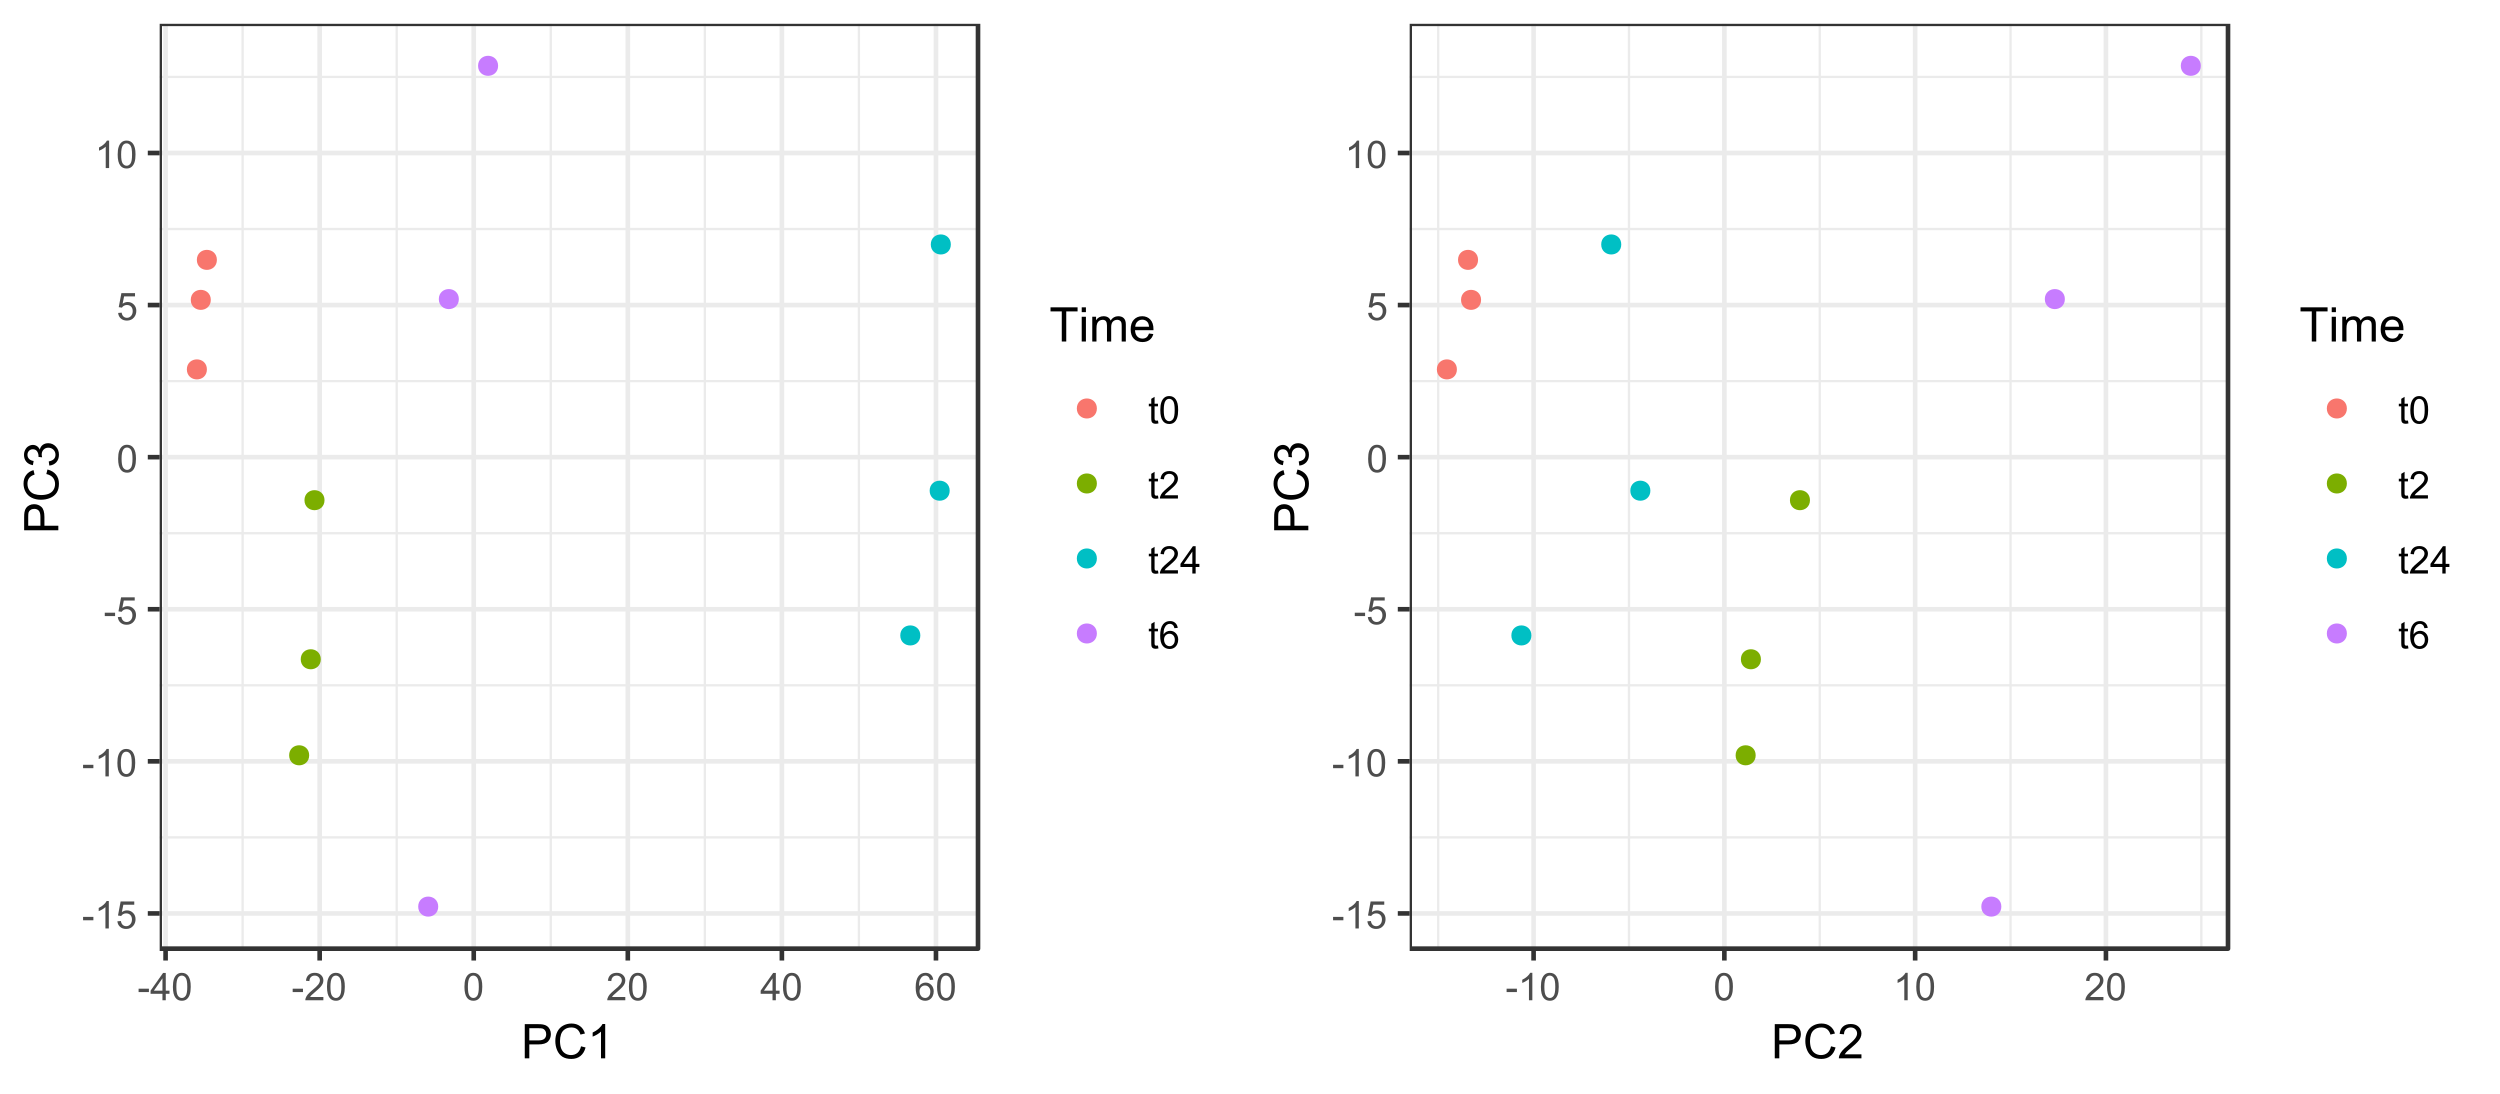 <?xml version="1.0" encoding="UTF-8"?>
<svg xmlns="http://www.w3.org/2000/svg" xmlns:xlink="http://www.w3.org/1999/xlink" width="576pt" height="252pt" viewBox="0 0 576 252" version="1.1">
<defs>
<g>
<symbol overflow="visible" id="glyph0-0">
<path style="stroke:none;" d="M 1.094 0 L 1.094 -5.5 L 5.5 -5.5 L 5.5 0 Z M 1.234 -0.141 L 5.359 -0.141 L 5.359 -5.359 L 1.234 -5.359 Z M 1.234 -0.141 "/>
</symbol>
<symbol overflow="visible" id="glyph0-1">
<path style="stroke:none;" d="M 0.281 -1.891 L 0.281 -2.672 L 2.656 -2.672 L 2.656 -1.891 Z M 0.281 -1.891 "/>
</symbol>
<symbol overflow="visible" id="glyph0-2">
<path style="stroke:none;" d="M 3.281 0 L 2.5 0 L 2.5 -4.922 C 2.312 -4.742 2.066 -4.566 1.766 -4.391 C 1.461 -4.211 1.191 -4.082 0.953 -4 L 0.953 -4.734 C 1.391 -4.941 1.77 -5.191 2.094 -5.484 C 2.414 -5.773 2.645 -6.055 2.781 -6.328 L 3.281 -6.328 Z M 3.281 0 "/>
</symbol>
<symbol overflow="visible" id="glyph0-3">
<path style="stroke:none;" d="M 0.359 -1.656 L 1.172 -1.719 C 1.234 -1.32 1.375 -1.023 1.594 -0.828 C 1.812 -0.629 2.078 -0.531 2.391 -0.531 C 2.766 -0.531 3.078 -0.672 3.328 -0.953 C 3.586 -1.234 3.719 -1.602 3.719 -2.062 C 3.719 -2.508 3.594 -2.859 3.344 -3.109 C 3.102 -3.359 2.781 -3.484 2.375 -3.484 C 2.125 -3.484 1.898 -3.426 1.703 -3.312 C 1.504 -3.207 1.348 -3.062 1.234 -2.875 L 0.5 -2.984 L 1.109 -6.219 L 4.25 -6.219 L 4.25 -5.469 L 1.734 -5.469 L 1.391 -3.781 C 1.766 -4.039 2.16 -4.172 2.578 -4.172 C 3.129 -4.172 3.594 -3.977 3.969 -3.594 C 4.352 -3.219 4.547 -2.734 4.547 -2.141 C 4.547 -1.566 4.379 -1.07 4.047 -0.656 C 3.641 -0.145 3.086 0.109 2.391 0.109 C 1.816 0.109 1.348 -0.051 0.984 -0.375 C 0.617 -0.695 0.41 -1.125 0.359 -1.656 Z M 0.359 -1.656 "/>
</symbol>
<symbol overflow="visible" id="glyph0-4">
<path style="stroke:none;" d="M 0.359 -3.109 C 0.359 -3.848 0.438 -4.441 0.594 -4.891 C 0.75 -5.348 0.977 -5.703 1.281 -5.953 C 1.582 -6.203 1.961 -6.328 2.422 -6.328 C 2.754 -6.328 3.047 -6.258 3.297 -6.125 C 3.555 -5.988 3.77 -5.789 3.938 -5.531 C 4.102 -5.27 4.234 -4.957 4.328 -4.594 C 4.422 -4.227 4.469 -3.734 4.469 -3.109 C 4.469 -2.367 4.391 -1.77 4.234 -1.312 C 4.086 -0.863 3.863 -0.516 3.562 -0.266 C 3.258 -0.016 2.879 0.109 2.422 0.109 C 1.805 0.109 1.328 -0.109 0.984 -0.547 C 0.566 -1.066 0.359 -1.922 0.359 -3.109 Z M 1.156 -3.109 C 1.156 -2.078 1.273 -1.391 1.516 -1.047 C 1.766 -0.703 2.066 -0.531 2.422 -0.531 C 2.773 -0.531 3.07 -0.703 3.312 -1.047 C 3.551 -1.391 3.672 -2.078 3.672 -3.109 C 3.672 -4.141 3.551 -4.828 3.312 -5.172 C 3.07 -5.516 2.77 -5.688 2.406 -5.688 C 2.051 -5.688 1.77 -5.535 1.562 -5.234 C 1.289 -4.848 1.156 -4.141 1.156 -3.109 Z M 1.156 -3.109 "/>
</symbol>
<symbol overflow="visible" id="glyph0-5">
<path style="stroke:none;" d="M 2.844 0 L 2.844 -1.5 L 0.109 -1.5 L 0.109 -2.219 L 2.984 -6.297 L 3.609 -6.297 L 3.609 -2.219 L 4.469 -2.219 L 4.469 -1.5 L 3.609 -1.5 L 3.609 0 Z M 2.844 -2.219 L 2.844 -5.062 L 0.875 -2.219 Z M 2.844 -2.219 "/>
</symbol>
<symbol overflow="visible" id="glyph0-6">
<path style="stroke:none;" d="M 4.422 -0.75 L 4.422 0 L 0.266 0 C 0.254 -0.188 0.285 -0.363 0.359 -0.531 C 0.461 -0.82 0.629 -1.102 0.859 -1.375 C 1.098 -1.645 1.438 -1.961 1.875 -2.328 C 2.562 -2.891 3.023 -3.332 3.266 -3.656 C 3.504 -3.988 3.625 -4.301 3.625 -4.594 C 3.625 -4.895 3.516 -5.148 3.297 -5.359 C 3.078 -5.578 2.789 -5.688 2.438 -5.688 C 2.062 -5.688 1.766 -5.57 1.547 -5.344 C 1.328 -5.125 1.211 -4.816 1.203 -4.422 L 0.406 -4.5 C 0.469 -5.094 0.676 -5.547 1.031 -5.859 C 1.383 -6.172 1.859 -6.328 2.453 -6.328 C 3.055 -6.328 3.535 -6.156 3.891 -5.812 C 4.242 -5.477 4.422 -5.066 4.422 -4.578 C 4.422 -4.328 4.367 -4.078 4.266 -3.828 C 4.16 -3.586 3.988 -3.332 3.75 -3.062 C 3.508 -2.789 3.113 -2.422 2.562 -1.953 C 2.094 -1.566 1.789 -1.301 1.656 -1.156 C 1.531 -1.02 1.426 -0.883 1.344 -0.75 Z M 4.422 -0.75 "/>
</symbol>
<symbol overflow="visible" id="glyph0-7">
<path style="stroke:none;" d="M 4.375 -4.75 L 3.609 -4.688 C 3.535 -5 3.438 -5.223 3.312 -5.359 C 3.102 -5.578 2.848 -5.688 2.547 -5.688 C 2.297 -5.688 2.078 -5.617 1.891 -5.484 C 1.648 -5.305 1.457 -5.047 1.312 -4.703 C 1.176 -4.359 1.102 -3.875 1.094 -3.25 C 1.281 -3.531 1.508 -3.738 1.781 -3.875 C 2.051 -4.008 2.332 -4.078 2.625 -4.078 C 3.145 -4.078 3.582 -3.891 3.938 -3.516 C 4.301 -3.141 4.484 -2.648 4.484 -2.047 C 4.484 -1.648 4.398 -1.281 4.234 -0.938 C 4.066 -0.602 3.832 -0.344 3.531 -0.156 C 3.227 0.02 2.891 0.109 2.516 0.109 C 1.867 0.109 1.344 -0.125 0.938 -0.594 C 0.531 -1.07 0.328 -1.859 0.328 -2.953 C 0.328 -4.16 0.551 -5.039 1 -5.594 C 1.395 -6.082 1.926 -6.328 2.594 -6.328 C 3.082 -6.328 3.484 -6.188 3.797 -5.906 C 4.117 -5.625 4.312 -5.238 4.375 -4.75 Z M 1.219 -2.047 C 1.219 -1.773 1.273 -1.516 1.391 -1.266 C 1.504 -1.023 1.66 -0.844 1.859 -0.719 C 2.066 -0.594 2.281 -0.531 2.5 -0.531 C 2.832 -0.531 3.113 -0.66 3.344 -0.922 C 3.582 -1.18 3.703 -1.539 3.703 -2 C 3.703 -2.438 3.582 -2.781 3.344 -3.031 C 3.113 -3.281 2.82 -3.406 2.469 -3.406 C 2.125 -3.406 1.828 -3.281 1.578 -3.031 C 1.336 -2.781 1.219 -2.453 1.219 -2.047 Z M 1.219 -2.047 "/>
</symbol>
<symbol overflow="visible" id="glyph0-8">
<path style="stroke:none;" d="M 2.266 -0.688 L 2.375 -0.016 C 2.156 0.035 1.961 0.062 1.797 0.062 C 1.516 0.062 1.297 0.02 1.141 -0.062 C 0.984 -0.156 0.875 -0.273 0.812 -0.422 C 0.75 -0.566 0.719 -0.867 0.719 -1.328 L 0.719 -3.953 L 0.156 -3.953 L 0.156 -4.562 L 0.719 -4.562 L 0.719 -5.688 L 1.484 -6.156 L 1.484 -4.562 L 2.266 -4.562 L 2.266 -3.953 L 1.484 -3.953 L 1.484 -1.297 C 1.484 -1.078 1.5 -0.93 1.531 -0.859 C 1.562 -0.797 1.602 -0.742 1.656 -0.703 C 1.719 -0.672 1.805 -0.656 1.922 -0.656 C 2.016 -0.656 2.129 -0.664 2.266 -0.688 Z M 2.266 -0.688 "/>
</symbol>
<symbol overflow="visible" id="glyph1-0">
<path style="stroke:none;" d="M 1.375 0 L 1.375 -6.875 L 6.875 -6.875 L 6.875 0 Z M 1.547 -0.172 L 6.703 -0.172 L 6.703 -6.703 L 1.547 -6.703 Z M 1.547 -0.172 "/>
</symbol>
<symbol overflow="visible" id="glyph1-1">
<path style="stroke:none;" d="M 0.844 0 L 0.844 -7.875 L 3.812 -7.875 C 4.344 -7.875 4.742 -7.848 5.016 -7.797 C 5.398 -7.734 5.723 -7.609 5.984 -7.422 C 6.242 -7.242 6.453 -6.992 6.609 -6.672 C 6.773 -6.348 6.859 -5.988 6.859 -5.594 C 6.859 -4.926 6.645 -4.359 6.219 -3.891 C 5.789 -3.43 5.02 -3.203 3.906 -3.203 L 1.891 -3.203 L 1.891 0 Z M 1.891 -4.125 L 3.922 -4.125 C 4.598 -4.125 5.078 -4.25 5.359 -4.5 C 5.641 -4.75 5.781 -5.102 5.781 -5.562 C 5.781 -5.895 5.695 -6.176 5.531 -6.406 C 5.363 -6.645 5.145 -6.801 4.875 -6.875 C 4.695 -6.914 4.375 -6.938 3.906 -6.938 L 1.891 -6.938 Z M 1.891 -4.125 "/>
</symbol>
<symbol overflow="visible" id="glyph1-2">
<path style="stroke:none;" d="M 6.469 -2.766 L 7.516 -2.5 C 7.297 -1.645 6.898 -0.988 6.328 -0.531 C 5.766 -0.082 5.07 0.141 4.25 0.141 C 3.395 0.141 2.703 -0.031 2.172 -0.375 C 1.641 -0.727 1.234 -1.234 0.953 -1.891 C 0.68 -2.547 0.547 -3.25 0.547 -4 C 0.547 -4.812 0.703 -5.523 1.016 -6.141 C 1.328 -6.754 1.77 -7.219 2.344 -7.531 C 2.926 -7.852 3.566 -8.016 4.266 -8.016 C 5.055 -8.016 5.719 -7.812 6.25 -7.406 C 6.789 -7.008 7.164 -6.445 7.375 -5.719 L 6.344 -5.469 C 6.164 -6.039 5.898 -6.457 5.547 -6.719 C 5.203 -6.977 4.77 -7.109 4.25 -7.109 C 3.633 -7.109 3.125 -6.961 2.719 -6.672 C 2.312 -6.391 2.023 -6.004 1.859 -5.516 C 1.703 -5.023 1.625 -4.52 1.625 -4 C 1.625 -3.332 1.719 -2.75 1.906 -2.25 C 2.102 -1.75 2.406 -1.375 2.812 -1.125 C 3.227 -0.875 3.676 -0.75 4.156 -0.75 C 4.738 -0.75 5.234 -0.914 5.641 -1.25 C 6.047 -1.594 6.32 -2.098 6.469 -2.766 Z M 6.469 -2.766 "/>
</symbol>
<symbol overflow="visible" id="glyph1-3">
<path style="stroke:none;" d="M 4.094 0 L 3.125 0 L 3.125 -6.156 C 2.895 -5.938 2.594 -5.711 2.219 -5.484 C 1.844 -5.266 1.504 -5.102 1.203 -5 L 1.203 -5.938 C 1.742 -6.188 2.211 -6.488 2.609 -6.844 C 3.016 -7.207 3.301 -7.562 3.469 -7.906 L 4.094 -7.906 Z M 4.094 0 "/>
</symbol>
<symbol overflow="visible" id="glyph1-4">
<path style="stroke:none;" d="M 2.859 0 L 2.859 -6.938 L 0.266 -6.938 L 0.266 -7.875 L 6.5 -7.875 L 6.5 -6.938 L 3.891 -6.938 L 3.891 0 Z M 2.859 0 "/>
</symbol>
<symbol overflow="visible" id="glyph1-5">
<path style="stroke:none;" d="M 0.734 -6.766 L 0.734 -7.875 L 1.703 -7.875 L 1.703 -6.766 Z M 0.734 0 L 0.734 -5.703 L 1.703 -5.703 L 1.703 0 Z M 0.734 0 "/>
</symbol>
<symbol overflow="visible" id="glyph1-6">
<path style="stroke:none;" d="M 0.719 0 L 0.719 -5.703 L 1.594 -5.703 L 1.594 -4.906 C 1.77 -5.188 2.004 -5.41 2.297 -5.578 C 2.598 -5.742 2.938 -5.828 3.312 -5.828 C 3.738 -5.828 4.086 -5.738 4.359 -5.562 C 4.629 -5.395 4.82 -5.148 4.938 -4.828 C 5.383 -5.492 5.969 -5.828 6.688 -5.828 C 7.258 -5.828 7.695 -5.672 8 -5.359 C 8.301 -5.047 8.453 -4.566 8.453 -3.922 L 8.453 0 L 7.5 0 L 7.5 -3.594 C 7.5 -3.977 7.469 -4.254 7.406 -4.422 C 7.344 -4.598 7.227 -4.738 7.062 -4.844 C 6.895 -4.945 6.703 -5 6.484 -5 C 6.078 -5 5.738 -4.863 5.469 -4.594 C 5.207 -4.32 5.078 -3.895 5.078 -3.312 L 5.078 0 L 4.109 0 L 4.109 -3.703 C 4.109 -4.129 4.031 -4.453 3.875 -4.672 C 3.719 -4.891 3.461 -5 3.109 -5 C 2.836 -5 2.582 -4.926 2.344 -4.781 C 2.113 -4.633 1.945 -4.422 1.844 -4.141 C 1.738 -3.867 1.688 -3.473 1.688 -2.953 L 1.688 0 Z M 0.719 0 "/>
</symbol>
<symbol overflow="visible" id="glyph1-7">
<path style="stroke:none;" d="M 4.625 -1.844 L 5.625 -1.719 C 5.469 -1.133 5.176 -0.68 4.75 -0.359 C 4.32 -0.035 3.781 0.125 3.125 0.125 C 2.289 0.125 1.629 -0.129 1.141 -0.641 C 0.648 -1.148 0.406 -1.867 0.406 -2.797 C 0.406 -3.766 0.648 -4.508 1.141 -5.031 C 1.641 -5.562 2.281 -5.828 3.062 -5.828 C 3.832 -5.828 4.457 -5.566 4.938 -5.047 C 5.414 -4.535 5.656 -3.805 5.656 -2.859 C 5.656 -2.805 5.656 -2.723 5.656 -2.609 L 1.406 -2.609 C 1.438 -1.984 1.609 -1.504 1.922 -1.172 C 2.242 -0.836 2.645 -0.672 3.125 -0.672 C 3.477 -0.672 3.781 -0.758 4.031 -0.938 C 4.281 -1.125 4.477 -1.426 4.625 -1.844 Z M 1.453 -3.406 L 4.641 -3.406 C 4.598 -3.883 4.477 -4.242 4.281 -4.484 C 3.969 -4.848 3.566 -5.031 3.078 -5.031 C 2.629 -5.031 2.254 -4.879 1.953 -4.578 C 1.648 -4.285 1.484 -3.895 1.453 -3.406 Z M 1.453 -3.406 "/>
</symbol>
<symbol overflow="visible" id="glyph1-8">
<path style="stroke:none;" d="M 5.531 -0.922 L 5.531 0 L 0.328 0 C 0.328 -0.227 0.367 -0.453 0.453 -0.672 C 0.578 -1.023 0.785 -1.375 1.078 -1.719 C 1.367 -2.062 1.789 -2.457 2.344 -2.906 C 3.195 -3.613 3.773 -4.172 4.078 -4.578 C 4.379 -4.984 4.531 -5.367 4.531 -5.734 C 4.531 -6.117 4.395 -6.441 4.125 -6.703 C 3.852 -6.973 3.492 -7.109 3.047 -7.109 C 2.586 -7.109 2.219 -6.969 1.938 -6.688 C 1.656 -6.406 1.516 -6.02 1.516 -5.531 L 0.516 -5.625 C 0.586 -6.363 0.844 -6.926 1.281 -7.312 C 1.727 -7.707 2.328 -7.906 3.078 -7.906 C 3.828 -7.906 4.422 -7.695 4.859 -7.281 C 5.305 -6.863 5.531 -6.344 5.531 -5.719 C 5.531 -5.406 5.461 -5.094 5.328 -4.781 C 5.203 -4.477 4.988 -4.16 4.688 -3.828 C 4.395 -3.492 3.898 -3.031 3.203 -2.438 C 2.617 -1.957 2.242 -1.629 2.078 -1.453 C 1.922 -1.273 1.785 -1.098 1.672 -0.922 Z M 5.531 -0.922 "/>
</symbol>
<symbol overflow="visible" id="glyph2-0">
<path style="stroke:none;" d="M 0 -1.375 L -6.875 -1.375 L -6.875 -6.875 L 0 -6.875 Z M -0.172 -1.547 L -0.172 -6.703 L -6.703 -6.703 L -6.703 -1.547 Z M -0.172 -1.547 "/>
</symbol>
<symbol overflow="visible" id="glyph2-1">
<path style="stroke:none;" d="M 0 -0.844 L -7.875 -0.844 L -7.875 -3.812 C -7.875 -4.344 -7.848 -4.742 -7.797 -5.016 C -7.734 -5.398 -7.609 -5.723 -7.422 -5.984 C -7.242 -6.242 -6.992 -6.453 -6.672 -6.609 C -6.348 -6.773 -5.988 -6.859 -5.594 -6.859 C -4.926 -6.859 -4.359 -6.645 -3.891 -6.219 C -3.43 -5.789 -3.203 -5.02 -3.203 -3.906 L -3.203 -1.891 L 0 -1.891 Z M -4.125 -1.891 L -4.125 -3.922 C -4.125 -4.598 -4.25 -5.078 -4.5 -5.359 C -4.75 -5.641 -5.102 -5.781 -5.562 -5.781 C -5.895 -5.781 -6.176 -5.695 -6.406 -5.531 C -6.645 -5.363 -6.801 -5.145 -6.875 -4.875 C -6.914 -4.695 -6.938 -4.375 -6.938 -3.906 L -6.938 -1.891 Z M -4.125 -1.891 "/>
</symbol>
<symbol overflow="visible" id="glyph2-2">
<path style="stroke:none;" d="M -2.766 -6.469 L -2.5 -7.516 C -1.645 -7.297 -0.988 -6.898 -0.531 -6.328 C -0.082 -5.766 0.141 -5.07 0.141 -4.25 C 0.141 -3.395 -0.031 -2.703 -0.375 -2.172 C -0.727 -1.641 -1.234 -1.234 -1.891 -0.953 C -2.547 -0.68 -3.25 -0.547 -4 -0.547 C -4.812 -0.547 -5.523 -0.703 -6.141 -1.016 C -6.754 -1.328 -7.219 -1.77 -7.531 -2.344 C -7.852 -2.926 -8.016 -3.566 -8.016 -4.266 C -8.016 -5.055 -7.812 -5.719 -7.406 -6.25 C -7.008 -6.789 -6.445 -7.164 -5.719 -7.375 L -5.469 -6.344 C -6.039 -6.164 -6.457 -5.898 -6.719 -5.547 C -6.977 -5.203 -7.109 -4.77 -7.109 -4.25 C -7.109 -3.633 -6.961 -3.125 -6.672 -2.719 C -6.391 -2.312 -6.004 -2.023 -5.516 -1.859 C -5.023 -1.703 -4.52 -1.625 -4 -1.625 C -3.332 -1.625 -2.75 -1.719 -2.25 -1.906 C -1.75 -2.102 -1.375 -2.406 -1.125 -2.812 C -0.875 -3.227 -0.75 -3.676 -0.75 -4.156 C -0.75 -4.738 -0.914 -5.234 -1.25 -5.641 C -1.594 -6.047 -2.098 -6.32 -2.766 -6.469 Z M -2.766 -6.469 "/>
</symbol>
<symbol overflow="visible" id="glyph2-3">
<path style="stroke:none;" d="M -2.078 -0.469 L -2.203 -1.422 C -1.66 -1.535 -1.266 -1.723 -1.016 -1.984 C -0.773 -2.254 -0.656 -2.582 -0.656 -2.969 C -0.656 -3.426 -0.812 -3.812 -1.125 -4.125 C -1.445 -4.438 -1.836 -4.594 -2.297 -4.594 C -2.742 -4.594 -3.109 -4.445 -3.391 -4.156 C -3.68 -3.863 -3.828 -3.492 -3.828 -3.047 C -3.828 -2.867 -3.797 -2.645 -3.734 -2.375 L -4.578 -2.469 C -4.566 -2.539 -4.562 -2.594 -4.562 -2.625 C -4.562 -3.039 -4.664 -3.41 -4.875 -3.734 C -5.094 -4.066 -5.426 -4.234 -5.875 -4.234 C -6.227 -4.234 -6.52 -4.113 -6.75 -3.875 C -6.988 -3.633 -7.109 -3.328 -7.109 -2.953 C -7.109 -2.578 -6.988 -2.266 -6.75 -2.016 C -6.52 -1.766 -6.164 -1.602 -5.688 -1.531 L -5.859 -0.562 C -6.516 -0.676 -7.02 -0.941 -7.375 -1.359 C -7.727 -1.785 -7.906 -2.305 -7.906 -2.922 C -7.906 -3.359 -7.812 -3.754 -7.625 -4.109 C -7.445 -4.473 -7.195 -4.75 -6.875 -4.938 C -6.551 -5.133 -6.211 -5.234 -5.859 -5.234 C -5.516 -5.234 -5.203 -5.141 -4.922 -4.953 C -4.648 -4.773 -4.43 -4.504 -4.266 -4.141 C -4.16 -4.609 -3.938 -4.973 -3.594 -5.234 C -3.258 -5.492 -2.836 -5.625 -2.328 -5.625 C -1.641 -5.625 -1.055 -5.367 -0.578 -4.859 C -0.098 -4.359 0.141 -3.727 0.141 -2.969 C 0.141 -2.27 -0.062 -1.691 -0.469 -1.234 C -0.883 -0.785 -1.422 -0.531 -2.078 -0.469 Z M -2.078 -0.469 "/>
</symbol>
</g>
<clipPath id="clip1">
  <path d="M 36.789 5.48 L 226 5.48 L 226 219 L 36.789 219 Z M 36.789 5.48 "/>
</clipPath>
<clipPath id="clip2">
  <path d="M 36.789 192 L 226 192 L 226 194 L 36.789 194 Z M 36.789 192 "/>
</clipPath>
<clipPath id="clip3">
  <path d="M 36.789 157 L 226 157 L 226 159 L 36.789 159 Z M 36.789 157 "/>
</clipPath>
<clipPath id="clip4">
  <path d="M 36.789 122 L 226 122 L 226 124 L 36.789 124 Z M 36.789 122 "/>
</clipPath>
<clipPath id="clip5">
  <path d="M 36.789 87 L 226 87 L 226 89 L 36.789 89 Z M 36.789 87 "/>
</clipPath>
<clipPath id="clip6">
  <path d="M 36.789 52 L 226 52 L 226 54 L 36.789 54 Z M 36.789 52 "/>
</clipPath>
<clipPath id="clip7">
  <path d="M 36.789 17 L 226 17 L 226 18 L 36.789 18 Z M 36.789 17 "/>
</clipPath>
<clipPath id="clip8">
  <path d="M 55 5.48 L 57 5.48 L 57 219 L 55 219 Z M 55 5.48 "/>
</clipPath>
<clipPath id="clip9">
  <path d="M 91 5.48 L 92 5.48 L 92 219 L 91 219 Z M 91 5.48 "/>
</clipPath>
<clipPath id="clip10">
  <path d="M 126 5.48 L 128 5.48 L 128 219 L 126 219 Z M 126 5.48 "/>
</clipPath>
<clipPath id="clip11">
  <path d="M 162 5.48 L 163 5.48 L 163 219 L 162 219 Z M 162 5.48 "/>
</clipPath>
<clipPath id="clip12">
  <path d="M 197 5.48 L 199 5.48 L 199 219 L 197 219 Z M 197 5.48 "/>
</clipPath>
<clipPath id="clip13">
  <path d="M 36.789 209 L 226 209 L 226 211 L 36.789 211 Z M 36.789 209 "/>
</clipPath>
<clipPath id="clip14">
  <path d="M 36.789 174 L 226 174 L 226 176 L 36.789 176 Z M 36.789 174 "/>
</clipPath>
<clipPath id="clip15">
  <path d="M 36.789 139 L 226 139 L 226 141 L 36.789 141 Z M 36.789 139 "/>
</clipPath>
<clipPath id="clip16">
  <path d="M 36.789 104 L 226 104 L 226 106 L 36.789 106 Z M 36.789 104 "/>
</clipPath>
<clipPath id="clip17">
  <path d="M 36.789 69 L 226 69 L 226 71 L 36.789 71 Z M 36.789 69 "/>
</clipPath>
<clipPath id="clip18">
  <path d="M 36.789 34 L 226 34 L 226 36 L 36.789 36 Z M 36.789 34 "/>
</clipPath>
<clipPath id="clip19">
  <path d="M 37 5.48 L 39 5.48 L 39 219.57 L 37 219.57 Z M 37 5.48 "/>
</clipPath>
<clipPath id="clip20">
  <path d="M 73 5.48 L 75 5.48 L 75 219.57 L 73 219.57 Z M 73 5.48 "/>
</clipPath>
<clipPath id="clip21">
  <path d="M 108 5.48 L 110 5.48 L 110 219.57 L 108 219.57 Z M 108 5.48 "/>
</clipPath>
<clipPath id="clip22">
  <path d="M 144 5.48 L 146 5.48 L 146 219.57 L 144 219.57 Z M 144 5.48 "/>
</clipPath>
<clipPath id="clip23">
  <path d="M 179 5.48 L 181 5.48 L 181 219.57 L 179 219.57 Z M 179 5.48 "/>
</clipPath>
<clipPath id="clip24">
  <path d="M 215 5.48 L 217 5.48 L 217 219.57 L 215 219.57 Z M 215 5.48 "/>
</clipPath>
<clipPath id="clip25">
  <path d="M 36.789 5.48 L 226 5.48 L 226 219.57 L 36.789 219.57 Z M 36.789 5.48 "/>
</clipPath>
<clipPath id="clip26">
  <path d="M 288 0 L 576 0 L 576 252 L 288 252 Z M 288 0 "/>
</clipPath>
<clipPath id="clip27">
  <path d="M 324.789 5.48 L 514 5.48 L 514 219 L 324.789 219 Z M 324.789 5.48 "/>
</clipPath>
<clipPath id="clip28">
  <path d="M 324.789 192 L 514 192 L 514 194 L 324.789 194 Z M 324.789 192 "/>
</clipPath>
<clipPath id="clip29">
  <path d="M 324.789 157 L 514 157 L 514 159 L 324.789 159 Z M 324.789 157 "/>
</clipPath>
<clipPath id="clip30">
  <path d="M 324.789 122 L 514 122 L 514 124 L 324.789 124 Z M 324.789 122 "/>
</clipPath>
<clipPath id="clip31">
  <path d="M 324.789 87 L 514 87 L 514 89 L 324.789 89 Z M 324.789 87 "/>
</clipPath>
<clipPath id="clip32">
  <path d="M 324.789 52 L 514 52 L 514 54 L 324.789 54 Z M 324.789 52 "/>
</clipPath>
<clipPath id="clip33">
  <path d="M 324.789 17 L 514 17 L 514 18 L 324.789 18 Z M 324.789 17 "/>
</clipPath>
<clipPath id="clip34">
  <path d="M 331 5.48 L 332 5.48 L 332 219 L 331 219 Z M 331 5.48 "/>
</clipPath>
<clipPath id="clip35">
  <path d="M 375 5.48 L 376 5.48 L 376 219 L 375 219 Z M 375 5.48 "/>
</clipPath>
<clipPath id="clip36">
  <path d="M 419 5.48 L 420 5.48 L 420 219 L 419 219 Z M 419 5.48 "/>
</clipPath>
<clipPath id="clip37">
  <path d="M 462 5.48 L 464 5.48 L 464 219 L 462 219 Z M 462 5.48 "/>
</clipPath>
<clipPath id="clip38">
  <path d="M 506 5.48 L 508 5.48 L 508 219 L 506 219 Z M 506 5.48 "/>
</clipPath>
<clipPath id="clip39">
  <path d="M 324.789 209 L 514 209 L 514 211 L 324.789 211 Z M 324.789 209 "/>
</clipPath>
<clipPath id="clip40">
  <path d="M 324.789 174 L 514 174 L 514 176 L 324.789 176 Z M 324.789 174 "/>
</clipPath>
<clipPath id="clip41">
  <path d="M 324.789 139 L 514 139 L 514 141 L 324.789 141 Z M 324.789 139 "/>
</clipPath>
<clipPath id="clip42">
  <path d="M 324.789 104 L 514 104 L 514 106 L 324.789 106 Z M 324.789 104 "/>
</clipPath>
<clipPath id="clip43">
  <path d="M 324.789 69 L 514 69 L 514 71 L 324.789 71 Z M 324.789 69 "/>
</clipPath>
<clipPath id="clip44">
  <path d="M 324.789 34 L 514 34 L 514 36 L 324.789 36 Z M 324.789 34 "/>
</clipPath>
<clipPath id="clip45">
  <path d="M 352 5.48 L 354 5.48 L 354 219.57 L 352 219.57 Z M 352 5.48 "/>
</clipPath>
<clipPath id="clip46">
  <path d="M 396 5.48 L 398 5.48 L 398 219.57 L 396 219.57 Z M 396 5.48 "/>
</clipPath>
<clipPath id="clip47">
  <path d="M 440 5.48 L 442 5.48 L 442 219.57 L 440 219.57 Z M 440 5.48 "/>
</clipPath>
<clipPath id="clip48">
  <path d="M 484 5.48 L 486 5.48 L 486 219.57 L 484 219.57 Z M 484 5.48 "/>
</clipPath>
<clipPath id="clip49">
  <path d="M 324.789 5.48 L 514 5.48 L 514 219.57 L 324.789 219.57 Z M 324.789 5.48 "/>
</clipPath>
</defs>
<g id="surface2505">
<rect x="0" y="0" width="576" height="252" style="fill:rgb(100%,100%,100%);fill-opacity:1;stroke:none;"/>
<path style="fill-rule:nonzero;fill:rgb(100%,100%,100%);fill-opacity:1;stroke-width:1.067;stroke-linecap:round;stroke-linejoin:round;stroke:rgb(100%,100%,100%);stroke-opacity:1;stroke-miterlimit:10;" d="M 0 252 L 288 252 L 288 0 L 0 0 Z M 0 252 "/>
<g clip-path="url(#clip1)" clip-rule="nonzero">
<path style=" stroke:none;fill-rule:nonzero;fill:rgb(100%,100%,100%);fill-opacity:1;" d="M 36.789 218.57 L 225.332 218.57 L 225.332 5.48 L 36.789 5.48 Z M 36.789 218.57 "/>
</g>
<g clip-path="url(#clip2)" clip-rule="nonzero">
<path style="fill:none;stroke-width:0.533;stroke-linecap:butt;stroke-linejoin:round;stroke:rgb(92.157%,92.157%,92.157%);stroke-opacity:1;stroke-miterlimit:10;" d="M 36.789 192.934 L 225.332 192.934 "/>
</g>
<g clip-path="url(#clip3)" clip-rule="nonzero">
<path style="fill:none;stroke-width:0.533;stroke-linecap:butt;stroke-linejoin:round;stroke:rgb(92.157%,92.157%,92.157%);stroke-opacity:1;stroke-miterlimit:10;" d="M 36.789 157.895 L 225.332 157.895 "/>
</g>
<g clip-path="url(#clip4)" clip-rule="nonzero">
<path style="fill:none;stroke-width:0.533;stroke-linecap:butt;stroke-linejoin:round;stroke:rgb(92.157%,92.157%,92.157%);stroke-opacity:1;stroke-miterlimit:10;" d="M 36.789 122.852 L 225.332 122.852 "/>
</g>
<g clip-path="url(#clip5)" clip-rule="nonzero">
<path style="fill:none;stroke-width:0.533;stroke-linecap:butt;stroke-linejoin:round;stroke:rgb(92.157%,92.157%,92.157%);stroke-opacity:1;stroke-miterlimit:10;" d="M 36.789 87.812 L 225.332 87.812 "/>
</g>
<g clip-path="url(#clip6)" clip-rule="nonzero">
<path style="fill:none;stroke-width:0.533;stroke-linecap:butt;stroke-linejoin:round;stroke:rgb(92.157%,92.157%,92.157%);stroke-opacity:1;stroke-miterlimit:10;" d="M 36.789 52.77 L 225.332 52.77 "/>
</g>
<g clip-path="url(#clip7)" clip-rule="nonzero">
<path style="fill:none;stroke-width:0.533;stroke-linecap:butt;stroke-linejoin:round;stroke:rgb(92.157%,92.157%,92.157%);stroke-opacity:1;stroke-miterlimit:10;" d="M 36.789 17.727 L 225.332 17.727 "/>
</g>
<g clip-path="url(#clip8)" clip-rule="nonzero">
<path style="fill:none;stroke-width:0.533;stroke-linecap:butt;stroke-linejoin:round;stroke:rgb(92.157%,92.157%,92.157%);stroke-opacity:1;stroke-miterlimit:10;" d="M 55.902 218.57 L 55.902 5.48 "/>
</g>
<g clip-path="url(#clip9)" clip-rule="nonzero">
<path style="fill:none;stroke-width:0.533;stroke-linecap:butt;stroke-linejoin:round;stroke:rgb(92.157%,92.157%,92.157%);stroke-opacity:1;stroke-miterlimit:10;" d="M 91.398 218.57 L 91.398 5.48 "/>
</g>
<g clip-path="url(#clip10)" clip-rule="nonzero">
<path style="fill:none;stroke-width:0.533;stroke-linecap:butt;stroke-linejoin:round;stroke:rgb(92.157%,92.157%,92.157%);stroke-opacity:1;stroke-miterlimit:10;" d="M 126.898 218.57 L 126.898 5.48 "/>
</g>
<g clip-path="url(#clip11)" clip-rule="nonzero">
<path style="fill:none;stroke-width:0.533;stroke-linecap:butt;stroke-linejoin:round;stroke:rgb(92.157%,92.157%,92.157%);stroke-opacity:1;stroke-miterlimit:10;" d="M 162.398 218.57 L 162.398 5.48 "/>
</g>
<g clip-path="url(#clip12)" clip-rule="nonzero">
<path style="fill:none;stroke-width:0.533;stroke-linecap:butt;stroke-linejoin:round;stroke:rgb(92.157%,92.157%,92.157%);stroke-opacity:1;stroke-miterlimit:10;" d="M 197.895 218.57 L 197.895 5.48 "/>
</g>
<g clip-path="url(#clip13)" clip-rule="nonzero">
<path style="fill:none;stroke-width:1.067;stroke-linecap:butt;stroke-linejoin:round;stroke:rgb(92.157%,92.157%,92.157%);stroke-opacity:1;stroke-miterlimit:10;" d="M 36.789 210.457 L 225.332 210.457 "/>
</g>
<g clip-path="url(#clip14)" clip-rule="nonzero">
<path style="fill:none;stroke-width:1.067;stroke-linecap:butt;stroke-linejoin:round;stroke:rgb(92.157%,92.157%,92.157%);stroke-opacity:1;stroke-miterlimit:10;" d="M 36.789 175.414 L 225.332 175.414 "/>
</g>
<g clip-path="url(#clip15)" clip-rule="nonzero">
<path style="fill:none;stroke-width:1.067;stroke-linecap:butt;stroke-linejoin:round;stroke:rgb(92.157%,92.157%,92.157%);stroke-opacity:1;stroke-miterlimit:10;" d="M 36.789 140.371 L 225.332 140.371 "/>
</g>
<g clip-path="url(#clip16)" clip-rule="nonzero">
<path style="fill:none;stroke-width:1.067;stroke-linecap:butt;stroke-linejoin:round;stroke:rgb(92.157%,92.157%,92.157%);stroke-opacity:1;stroke-miterlimit:10;" d="M 36.789 105.332 L 225.332 105.332 "/>
</g>
<g clip-path="url(#clip17)" clip-rule="nonzero">
<path style="fill:none;stroke-width:1.067;stroke-linecap:butt;stroke-linejoin:round;stroke:rgb(92.157%,92.157%,92.157%);stroke-opacity:1;stroke-miterlimit:10;" d="M 36.789 70.289 L 225.332 70.289 "/>
</g>
<g clip-path="url(#clip18)" clip-rule="nonzero">
<path style="fill:none;stroke-width:1.067;stroke-linecap:butt;stroke-linejoin:round;stroke:rgb(92.157%,92.157%,92.157%);stroke-opacity:1;stroke-miterlimit:10;" d="M 36.789 35.25 L 225.332 35.25 "/>
</g>
<g clip-path="url(#clip19)" clip-rule="nonzero">
<path style="fill:none;stroke-width:1.067;stroke-linecap:butt;stroke-linejoin:round;stroke:rgb(92.157%,92.157%,92.157%);stroke-opacity:1;stroke-miterlimit:10;" d="M 38.152 218.57 L 38.152 5.48 "/>
</g>
<g clip-path="url(#clip20)" clip-rule="nonzero">
<path style="fill:none;stroke-width:1.067;stroke-linecap:butt;stroke-linejoin:round;stroke:rgb(92.157%,92.157%,92.157%);stroke-opacity:1;stroke-miterlimit:10;" d="M 73.652 218.57 L 73.652 5.48 "/>
</g>
<g clip-path="url(#clip21)" clip-rule="nonzero">
<path style="fill:none;stroke-width:1.067;stroke-linecap:butt;stroke-linejoin:round;stroke:rgb(92.157%,92.157%,92.157%);stroke-opacity:1;stroke-miterlimit:10;" d="M 109.148 218.57 L 109.148 5.48 "/>
</g>
<g clip-path="url(#clip22)" clip-rule="nonzero">
<path style="fill:none;stroke-width:1.067;stroke-linecap:butt;stroke-linejoin:round;stroke:rgb(92.157%,92.157%,92.157%);stroke-opacity:1;stroke-miterlimit:10;" d="M 144.648 218.57 L 144.648 5.48 "/>
</g>
<g clip-path="url(#clip23)" clip-rule="nonzero">
<path style="fill:none;stroke-width:1.067;stroke-linecap:butt;stroke-linejoin:round;stroke:rgb(92.157%,92.157%,92.157%);stroke-opacity:1;stroke-miterlimit:10;" d="M 180.145 218.57 L 180.145 5.48 "/>
</g>
<g clip-path="url(#clip24)" clip-rule="nonzero">
<path style="fill:none;stroke-width:1.067;stroke-linecap:butt;stroke-linejoin:round;stroke:rgb(92.157%,92.157%,92.157%);stroke-opacity:1;stroke-miterlimit:10;" d="M 215.645 218.57 L 215.645 5.48 "/>
</g>
<path style="fill-rule:nonzero;fill:rgb(97.255%,46.275%,42.745%);fill-opacity:1;stroke-width:0.709;stroke-linecap:round;stroke-linejoin:round;stroke:rgb(97.255%,46.275%,42.745%);stroke-opacity:1;stroke-miterlimit:10;" d="M 49.617 59.875 C 49.617 62.48 45.707 62.48 45.707 59.875 C 45.707 57.27 49.617 57.27 49.617 59.875 "/>
<path style="fill-rule:nonzero;fill:rgb(0%,74.902%,76.863%);fill-opacity:1;stroke-width:0.709;stroke-linecap:round;stroke-linejoin:round;stroke:rgb(0%,74.902%,76.863%);stroke-opacity:1;stroke-miterlimit:10;" d="M 218.719 56.32 C 218.719 58.93 214.809 58.93 214.809 56.32 C 214.809 53.715 218.719 53.715 218.719 56.32 "/>
<path style="fill-rule:nonzero;fill:rgb(0%,74.902%,76.863%);fill-opacity:1;stroke-width:0.709;stroke-linecap:round;stroke-linejoin:round;stroke:rgb(0%,74.902%,76.863%);stroke-opacity:1;stroke-miterlimit:10;" d="M 211.688 146.402 C 211.688 149.012 207.777 149.012 207.777 146.402 C 207.777 143.797 211.688 143.797 211.688 146.402 "/>
<path style="fill-rule:nonzero;fill:rgb(0%,74.902%,76.863%);fill-opacity:1;stroke-width:0.709;stroke-linecap:round;stroke-linejoin:round;stroke:rgb(0%,74.902%,76.863%);stroke-opacity:1;stroke-miterlimit:10;" d="M 218.453 113.055 C 218.453 115.664 214.547 115.664 214.547 113.055 C 214.547 110.449 218.453 110.449 218.453 113.055 "/>
<path style="fill-rule:nonzero;fill:rgb(97.255%,46.275%,42.745%);fill-opacity:1;stroke-width:0.709;stroke-linecap:round;stroke-linejoin:round;stroke:rgb(97.255%,46.275%,42.745%);stroke-opacity:1;stroke-miterlimit:10;" d="M 48.215 69.09 C 48.215 71.695 44.309 71.695 44.309 69.09 C 44.309 66.484 48.215 66.484 48.215 69.09 "/>
<path style="fill-rule:nonzero;fill:rgb(97.255%,46.275%,42.745%);fill-opacity:1;stroke-width:0.709;stroke-linecap:round;stroke-linejoin:round;stroke:rgb(97.255%,46.275%,42.745%);stroke-opacity:1;stroke-miterlimit:10;" d="M 47.316 85.109 C 47.316 87.715 43.406 87.715 43.406 85.109 C 43.406 82.504 47.316 82.504 47.316 85.109 "/>
<path style="fill-rule:nonzero;fill:rgb(48.627%,68.235%,0%);fill-opacity:1;stroke-width:0.709;stroke-linecap:round;stroke-linejoin:round;stroke:rgb(48.627%,68.235%,0%);stroke-opacity:1;stroke-miterlimit:10;" d="M 74.414 115.242 C 74.414 117.848 70.504 117.848 70.504 115.242 C 70.504 112.637 74.414 112.637 74.414 115.242 "/>
<path style="fill-rule:nonzero;fill:rgb(48.627%,68.235%,0%);fill-opacity:1;stroke-width:0.709;stroke-linecap:round;stroke-linejoin:round;stroke:rgb(48.627%,68.235%,0%);stroke-opacity:1;stroke-miterlimit:10;" d="M 73.555 151.895 C 73.555 154.5 69.645 154.5 69.645 151.895 C 69.645 149.289 73.555 149.289 73.555 151.895 "/>
<path style="fill-rule:nonzero;fill:rgb(48.627%,68.235%,0%);fill-opacity:1;stroke-width:0.709;stroke-linecap:round;stroke-linejoin:round;stroke:rgb(48.627%,68.235%,0%);stroke-opacity:1;stroke-miterlimit:10;" d="M 70.879 174.023 C 70.879 176.629 66.973 176.629 66.973 174.023 C 66.973 171.414 70.879 171.414 70.879 174.023 "/>
<path style="fill-rule:nonzero;fill:rgb(78.039%,48.627%,100%);fill-opacity:1;stroke-width:0.709;stroke-linecap:round;stroke-linejoin:round;stroke:rgb(78.039%,48.627%,100%);stroke-opacity:1;stroke-miterlimit:10;" d="M 114.41 15.164 C 114.41 17.773 110.5 17.773 110.5 15.164 C 110.5 12.559 114.41 12.559 114.41 15.164 "/>
<path style="fill-rule:nonzero;fill:rgb(78.039%,48.627%,100%);fill-opacity:1;stroke-width:0.709;stroke-linecap:round;stroke-linejoin:round;stroke:rgb(78.039%,48.627%,100%);stroke-opacity:1;stroke-miterlimit:10;" d="M 100.613 208.883 C 100.613 211.488 96.707 211.488 96.707 208.883 C 96.707 206.277 100.613 206.277 100.613 208.883 "/>
<path style="fill-rule:nonzero;fill:rgb(78.039%,48.627%,100%);fill-opacity:1;stroke-width:0.709;stroke-linecap:round;stroke-linejoin:round;stroke:rgb(78.039%,48.627%,100%);stroke-opacity:1;stroke-miterlimit:10;" d="M 105.363 68.91 C 105.363 71.516 101.457 71.516 101.457 68.91 C 101.457 66.305 105.363 66.305 105.363 68.91 "/>
<g clip-path="url(#clip25)" clip-rule="nonzero">
<path style="fill:none;stroke-width:1.067;stroke-linecap:round;stroke-linejoin:round;stroke:rgb(20%,20%,20%);stroke-opacity:1;stroke-miterlimit:10;" d="M 36.789 218.57 L 225.332 218.57 L 225.332 5.48 L 36.789 5.48 Z M 36.789 218.57 "/>
</g>
<g style="fill:rgb(30.196%,30.196%,30.196%);fill-opacity:1;">
  <use xlink:href="#glyph0-1" x="18.859" y="213.923"/>
  <use xlink:href="#glyph0-2" x="21.79" y="213.923"/>
  <use xlink:href="#glyph0-3" x="26.684" y="213.923"/>
</g>
<g style="fill:rgb(30.196%,30.196%,30.196%);fill-opacity:1;">
  <use xlink:href="#glyph0-1" x="18.859" y="178.88"/>
  <use xlink:href="#glyph0-2" x="21.79" y="178.88"/>
  <use xlink:href="#glyph0-4" x="26.684" y="178.88"/>
</g>
<g style="fill:rgb(30.196%,30.196%,30.196%);fill-opacity:1;">
  <use xlink:href="#glyph0-1" x="23.859" y="143.837"/>
  <use xlink:href="#glyph0-3" x="26.79" y="143.837"/>
</g>
<g style="fill:rgb(30.196%,30.196%,30.196%);fill-opacity:1;">
  <use xlink:href="#glyph0-4" x="26.859" y="108.798"/>
</g>
<g style="fill:rgb(30.196%,30.196%,30.196%);fill-opacity:1;">
  <use xlink:href="#glyph0-3" x="26.859" y="73.755"/>
</g>
<g style="fill:rgb(30.196%,30.196%,30.196%);fill-opacity:1;">
  <use xlink:href="#glyph0-2" x="21.859" y="38.716"/>
  <use xlink:href="#glyph0-4" x="26.753" y="38.716"/>
</g>
<path style="fill:none;stroke-width:1.067;stroke-linecap:butt;stroke-linejoin:round;stroke:rgb(20%,20%,20%);stroke-opacity:1;stroke-miterlimit:10;" d="M 34.051 210.457 L 36.789 210.457 "/>
<path style="fill:none;stroke-width:1.067;stroke-linecap:butt;stroke-linejoin:round;stroke:rgb(20%,20%,20%);stroke-opacity:1;stroke-miterlimit:10;" d="M 34.051 175.414 L 36.789 175.414 "/>
<path style="fill:none;stroke-width:1.067;stroke-linecap:butt;stroke-linejoin:round;stroke:rgb(20%,20%,20%);stroke-opacity:1;stroke-miterlimit:10;" d="M 34.051 140.371 L 36.789 140.371 "/>
<path style="fill:none;stroke-width:1.067;stroke-linecap:butt;stroke-linejoin:round;stroke:rgb(20%,20%,20%);stroke-opacity:1;stroke-miterlimit:10;" d="M 34.051 105.332 L 36.789 105.332 "/>
<path style="fill:none;stroke-width:1.067;stroke-linecap:butt;stroke-linejoin:round;stroke:rgb(20%,20%,20%);stroke-opacity:1;stroke-miterlimit:10;" d="M 34.051 70.289 L 36.789 70.289 "/>
<path style="fill:none;stroke-width:1.067;stroke-linecap:butt;stroke-linejoin:round;stroke:rgb(20%,20%,20%);stroke-opacity:1;stroke-miterlimit:10;" d="M 34.051 35.25 L 36.789 35.25 "/>
<path style="fill:none;stroke-width:1.067;stroke-linecap:butt;stroke-linejoin:round;stroke:rgb(20%,20%,20%);stroke-opacity:1;stroke-miterlimit:10;" d="M 38.152 221.309 L 38.152 218.57 "/>
<path style="fill:none;stroke-width:1.067;stroke-linecap:butt;stroke-linejoin:round;stroke:rgb(20%,20%,20%);stroke-opacity:1;stroke-miterlimit:10;" d="M 73.652 221.309 L 73.652 218.57 "/>
<path style="fill:none;stroke-width:1.067;stroke-linecap:butt;stroke-linejoin:round;stroke:rgb(20%,20%,20%);stroke-opacity:1;stroke-miterlimit:10;" d="M 109.148 221.309 L 109.148 218.57 "/>
<path style="fill:none;stroke-width:1.067;stroke-linecap:butt;stroke-linejoin:round;stroke:rgb(20%,20%,20%);stroke-opacity:1;stroke-miterlimit:10;" d="M 144.648 221.309 L 144.648 218.57 "/>
<path style="fill:none;stroke-width:1.067;stroke-linecap:butt;stroke-linejoin:round;stroke:rgb(20%,20%,20%);stroke-opacity:1;stroke-miterlimit:10;" d="M 180.145 221.309 L 180.145 218.57 "/>
<path style="fill:none;stroke-width:1.067;stroke-linecap:butt;stroke-linejoin:round;stroke:rgb(20%,20%,20%);stroke-opacity:1;stroke-miterlimit:10;" d="M 215.645 221.309 L 215.645 218.57 "/>
<g style="fill:rgb(30.196%,30.196%,30.196%);fill-opacity:1;">
  <use xlink:href="#glyph0-1" x="31.652" y="230.466"/>
  <use xlink:href="#glyph0-5" x="34.583" y="230.466"/>
  <use xlink:href="#glyph0-4" x="39.477" y="230.466"/>
</g>
<g style="fill:rgb(30.196%,30.196%,30.196%);fill-opacity:1;">
  <use xlink:href="#glyph0-1" x="67.152" y="230.466"/>
  <use xlink:href="#glyph0-6" x="70.083" y="230.466"/>
  <use xlink:href="#glyph0-4" x="74.977" y="230.466"/>
</g>
<g style="fill:rgb(30.196%,30.196%,30.196%);fill-opacity:1;">
  <use xlink:href="#glyph0-4" x="106.648" y="230.466"/>
</g>
<g style="fill:rgb(30.196%,30.196%,30.196%);fill-opacity:1;">
  <use xlink:href="#glyph0-6" x="139.648" y="230.466"/>
  <use xlink:href="#glyph0-4" x="144.542" y="230.466"/>
</g>
<g style="fill:rgb(30.196%,30.196%,30.196%);fill-opacity:1;">
  <use xlink:href="#glyph0-5" x="175.145" y="230.466"/>
  <use xlink:href="#glyph0-4" x="180.038" y="230.466"/>
</g>
<g style="fill:rgb(30.196%,30.196%,30.196%);fill-opacity:1;">
  <use xlink:href="#glyph0-7" x="210.645" y="230.466"/>
  <use xlink:href="#glyph0-4" x="215.538" y="230.466"/>
</g>
<g style="fill:rgb(0%,0%,0%);fill-opacity:1;">
  <use xlink:href="#glyph1-1" x="120.062" y="243.837"/>
  <use xlink:href="#glyph1-2" x="127.399" y="243.837"/>
  <use xlink:href="#glyph1-3" x="135.344" y="243.837"/>
</g>
<g style="fill:rgb(0%,0%,0%);fill-opacity:1;">
  <use xlink:href="#glyph2-1" x="13.438" y="123.023"/>
  <use xlink:href="#glyph2-2" x="13.438" y="115.687"/>
  <use xlink:href="#glyph2-3" x="13.438" y="107.742"/>
</g>
<path style=" stroke:none;fill-rule:nonzero;fill:rgb(100%,100%,100%);fill-opacity:1;" d="M 236.293 160.074 L 282.52 160.074 L 282.52 63.977 L 236.293 63.977 Z M 236.293 160.074 "/>
<g style="fill:rgb(0%,0%,0%);fill-opacity:1;">
  <use xlink:href="#glyph1-4" x="241.773" y="78.685"/>
  <use xlink:href="#glyph1-5" x="248.493" y="78.685"/>
  <use xlink:href="#glyph1-6" x="250.938" y="78.685"/>
  <use xlink:href="#glyph1-7" x="260.101" y="78.685"/>
</g>
<path style=" stroke:none;fill-rule:nonzero;fill:rgb(100%,100%,100%);fill-opacity:1;" d="M 241.773 102.754 L 259.055 102.754 L 259.055 85.473 L 241.773 85.473 Z M 241.773 102.754 "/>
<path style="fill-rule:nonzero;fill:rgb(97.255%,46.275%,42.745%);fill-opacity:1;stroke-width:0.709;stroke-linecap:round;stroke-linejoin:round;stroke:rgb(97.255%,46.275%,42.745%);stroke-opacity:1;stroke-miterlimit:10;" d="M 252.367 94.113 C 252.367 96.719 248.457 96.719 248.457 94.113 C 248.457 91.508 252.367 91.508 252.367 94.113 "/>
<path style=" stroke:none;fill-rule:nonzero;fill:rgb(100%,100%,100%);fill-opacity:1;" d="M 241.773 120.031 L 259.055 120.031 L 259.055 102.75 L 241.773 102.75 Z M 241.773 120.031 "/>
<path style="fill-rule:nonzero;fill:rgb(48.627%,68.235%,0%);fill-opacity:1;stroke-width:0.709;stroke-linecap:round;stroke-linejoin:round;stroke:rgb(48.627%,68.235%,0%);stroke-opacity:1;stroke-miterlimit:10;" d="M 252.367 111.395 C 252.367 114 248.457 114 248.457 111.395 C 248.457 108.785 252.367 108.785 252.367 111.395 "/>
<path style=" stroke:none;fill-rule:nonzero;fill:rgb(100%,100%,100%);fill-opacity:1;" d="M 241.773 137.312 L 259.055 137.312 L 259.055 120.031 L 241.773 120.031 Z M 241.773 137.312 "/>
<path style="fill-rule:nonzero;fill:rgb(0%,74.902%,76.863%);fill-opacity:1;stroke-width:0.709;stroke-linecap:round;stroke-linejoin:round;stroke:rgb(0%,74.902%,76.863%);stroke-opacity:1;stroke-miterlimit:10;" d="M 252.367 128.672 C 252.367 131.281 248.457 131.281 248.457 128.672 C 248.457 126.066 252.367 126.066 252.367 128.672 "/>
<path style=" stroke:none;fill-rule:nonzero;fill:rgb(100%,100%,100%);fill-opacity:1;" d="M 241.773 154.594 L 259.055 154.594 L 259.055 137.312 L 241.773 137.312 Z M 241.773 154.594 "/>
<path style="fill-rule:nonzero;fill:rgb(78.039%,48.627%,100%);fill-opacity:1;stroke-width:0.709;stroke-linecap:round;stroke-linejoin:round;stroke:rgb(78.039%,48.627%,100%);stroke-opacity:1;stroke-miterlimit:10;" d="M 252.367 145.953 C 252.367 148.559 248.457 148.559 248.457 145.953 C 248.457 143.348 252.367 143.348 252.367 145.953 "/>
<g style="fill:rgb(0%,0%,0%);fill-opacity:1;">
  <use xlink:href="#glyph0-8" x="264.531" y="97.579"/>
  <use xlink:href="#glyph0-4" x="266.977" y="97.579"/>
</g>
<g style="fill:rgb(0%,0%,0%);fill-opacity:1;">
  <use xlink:href="#glyph0-8" x="264.531" y="114.86"/>
  <use xlink:href="#glyph0-6" x="266.977" y="114.86"/>
</g>
<g style="fill:rgb(0%,0%,0%);fill-opacity:1;">
  <use xlink:href="#glyph0-8" x="264.531" y="132.138"/>
  <use xlink:href="#glyph0-6" x="266.977" y="132.138"/>
  <use xlink:href="#glyph0-5" x="271.87" y="132.138"/>
</g>
<g style="fill:rgb(0%,0%,0%);fill-opacity:1;">
  <use xlink:href="#glyph0-8" x="264.531" y="149.419"/>
  <use xlink:href="#glyph0-7" x="266.977" y="149.419"/>
</g>
<path style=" stroke:none;fill-rule:nonzero;fill:rgb(100%,100%,100%);fill-opacity:1;" d="M 288 252 L 576 252 L 576 0 L 288 0 Z M 288 252 "/>
<g clip-path="url(#clip26)" clip-rule="nonzero">
<path style="fill:none;stroke-width:1.067;stroke-linecap:round;stroke-linejoin:round;stroke:rgb(100%,100%,100%);stroke-opacity:1;stroke-miterlimit:10;" d="M 288 252 L 576 252 L 576 0 L 288 0 Z M 288 252 "/>
</g>
<g clip-path="url(#clip27)" clip-rule="nonzero">
<path style=" stroke:none;fill-rule:nonzero;fill:rgb(100%,100%,100%);fill-opacity:1;" d="M 324.789 218.57 L 513.332 218.57 L 513.332 5.48 L 324.789 5.48 Z M 324.789 218.57 "/>
</g>
<g clip-path="url(#clip28)" clip-rule="nonzero">
<path style="fill:none;stroke-width:0.533;stroke-linecap:butt;stroke-linejoin:round;stroke:rgb(92.157%,92.157%,92.157%);stroke-opacity:1;stroke-miterlimit:10;" d="M 324.789 192.934 L 513.332 192.934 "/>
</g>
<g clip-path="url(#clip29)" clip-rule="nonzero">
<path style="fill:none;stroke-width:0.533;stroke-linecap:butt;stroke-linejoin:round;stroke:rgb(92.157%,92.157%,92.157%);stroke-opacity:1;stroke-miterlimit:10;" d="M 324.789 157.895 L 513.332 157.895 "/>
</g>
<g clip-path="url(#clip30)" clip-rule="nonzero">
<path style="fill:none;stroke-width:0.533;stroke-linecap:butt;stroke-linejoin:round;stroke:rgb(92.157%,92.157%,92.157%);stroke-opacity:1;stroke-miterlimit:10;" d="M 324.789 122.852 L 513.332 122.852 "/>
</g>
<g clip-path="url(#clip31)" clip-rule="nonzero">
<path style="fill:none;stroke-width:0.533;stroke-linecap:butt;stroke-linejoin:round;stroke:rgb(92.157%,92.157%,92.157%);stroke-opacity:1;stroke-miterlimit:10;" d="M 324.789 87.812 L 513.332 87.812 "/>
</g>
<g clip-path="url(#clip32)" clip-rule="nonzero">
<path style="fill:none;stroke-width:0.533;stroke-linecap:butt;stroke-linejoin:round;stroke:rgb(92.157%,92.157%,92.157%);stroke-opacity:1;stroke-miterlimit:10;" d="M 324.789 52.77 L 513.332 52.77 "/>
</g>
<g clip-path="url(#clip33)" clip-rule="nonzero">
<path style="fill:none;stroke-width:0.533;stroke-linecap:butt;stroke-linejoin:round;stroke:rgb(92.157%,92.157%,92.157%);stroke-opacity:1;stroke-miterlimit:10;" d="M 324.789 17.727 L 513.332 17.727 "/>
</g>
<g clip-path="url(#clip34)" clip-rule="nonzero">
<path style="fill:none;stroke-width:0.533;stroke-linecap:butt;stroke-linejoin:round;stroke:rgb(92.157%,92.157%,92.157%);stroke-opacity:1;stroke-miterlimit:10;" d="M 331.359 218.57 L 331.359 5.48 "/>
</g>
<g clip-path="url(#clip35)" clip-rule="nonzero">
<path style="fill:none;stroke-width:0.533;stroke-linecap:butt;stroke-linejoin:round;stroke:rgb(92.157%,92.157%,92.157%);stroke-opacity:1;stroke-miterlimit:10;" d="M 375.316 218.57 L 375.316 5.48 "/>
</g>
<g clip-path="url(#clip36)" clip-rule="nonzero">
<path style="fill:none;stroke-width:0.533;stroke-linecap:butt;stroke-linejoin:round;stroke:rgb(92.157%,92.157%,92.157%);stroke-opacity:1;stroke-miterlimit:10;" d="M 419.273 218.57 L 419.273 5.48 "/>
</g>
<g clip-path="url(#clip37)" clip-rule="nonzero">
<path style="fill:none;stroke-width:0.533;stroke-linecap:butt;stroke-linejoin:round;stroke:rgb(92.157%,92.157%,92.157%);stroke-opacity:1;stroke-miterlimit:10;" d="M 463.23 218.57 L 463.23 5.48 "/>
</g>
<g clip-path="url(#clip38)" clip-rule="nonzero">
<path style="fill:none;stroke-width:0.533;stroke-linecap:butt;stroke-linejoin:round;stroke:rgb(92.157%,92.157%,92.157%);stroke-opacity:1;stroke-miterlimit:10;" d="M 507.184 218.57 L 507.184 5.48 "/>
</g>
<g clip-path="url(#clip39)" clip-rule="nonzero">
<path style="fill:none;stroke-width:1.067;stroke-linecap:butt;stroke-linejoin:round;stroke:rgb(92.157%,92.157%,92.157%);stroke-opacity:1;stroke-miterlimit:10;" d="M 324.789 210.457 L 513.332 210.457 "/>
</g>
<g clip-path="url(#clip40)" clip-rule="nonzero">
<path style="fill:none;stroke-width:1.067;stroke-linecap:butt;stroke-linejoin:round;stroke:rgb(92.157%,92.157%,92.157%);stroke-opacity:1;stroke-miterlimit:10;" d="M 324.789 175.414 L 513.332 175.414 "/>
</g>
<g clip-path="url(#clip41)" clip-rule="nonzero">
<path style="fill:none;stroke-width:1.067;stroke-linecap:butt;stroke-linejoin:round;stroke:rgb(92.157%,92.157%,92.157%);stroke-opacity:1;stroke-miterlimit:10;" d="M 324.789 140.371 L 513.332 140.371 "/>
</g>
<g clip-path="url(#clip42)" clip-rule="nonzero">
<path style="fill:none;stroke-width:1.067;stroke-linecap:butt;stroke-linejoin:round;stroke:rgb(92.157%,92.157%,92.157%);stroke-opacity:1;stroke-miterlimit:10;" d="M 324.789 105.332 L 513.332 105.332 "/>
</g>
<g clip-path="url(#clip43)" clip-rule="nonzero">
<path style="fill:none;stroke-width:1.067;stroke-linecap:butt;stroke-linejoin:round;stroke:rgb(92.157%,92.157%,92.157%);stroke-opacity:1;stroke-miterlimit:10;" d="M 324.789 70.289 L 513.332 70.289 "/>
</g>
<g clip-path="url(#clip44)" clip-rule="nonzero">
<path style="fill:none;stroke-width:1.067;stroke-linecap:butt;stroke-linejoin:round;stroke:rgb(92.157%,92.157%,92.157%);stroke-opacity:1;stroke-miterlimit:10;" d="M 324.789 35.25 L 513.332 35.25 "/>
</g>
<g clip-path="url(#clip45)" clip-rule="nonzero">
<path style="fill:none;stroke-width:1.067;stroke-linecap:butt;stroke-linejoin:round;stroke:rgb(92.157%,92.157%,92.157%);stroke-opacity:1;stroke-miterlimit:10;" d="M 353.34 218.57 L 353.34 5.48 "/>
</g>
<g clip-path="url(#clip46)" clip-rule="nonzero">
<path style="fill:none;stroke-width:1.067;stroke-linecap:butt;stroke-linejoin:round;stroke:rgb(92.157%,92.157%,92.157%);stroke-opacity:1;stroke-miterlimit:10;" d="M 397.293 218.57 L 397.293 5.48 "/>
</g>
<g clip-path="url(#clip47)" clip-rule="nonzero">
<path style="fill:none;stroke-width:1.067;stroke-linecap:butt;stroke-linejoin:round;stroke:rgb(92.157%,92.157%,92.157%);stroke-opacity:1;stroke-miterlimit:10;" d="M 441.25 218.57 L 441.25 5.48 "/>
</g>
<g clip-path="url(#clip48)" clip-rule="nonzero">
<path style="fill:none;stroke-width:1.067;stroke-linecap:butt;stroke-linejoin:round;stroke:rgb(92.157%,92.157%,92.157%);stroke-opacity:1;stroke-miterlimit:10;" d="M 485.207 218.57 L 485.207 5.48 "/>
</g>
<path style="fill-rule:nonzero;fill:rgb(97.255%,46.275%,42.745%);fill-opacity:1;stroke-width:0.709;stroke-linecap:round;stroke-linejoin:round;stroke:rgb(97.255%,46.275%,42.745%);stroke-opacity:1;stroke-miterlimit:10;" d="M 340.191 59.875 C 340.191 62.48 336.281 62.48 336.281 59.875 C 336.281 57.27 340.191 57.27 340.191 59.875 "/>
<path style="fill-rule:nonzero;fill:rgb(0%,74.902%,76.863%);fill-opacity:1;stroke-width:0.709;stroke-linecap:round;stroke-linejoin:round;stroke:rgb(0%,74.902%,76.863%);stroke-opacity:1;stroke-miterlimit:10;" d="M 373.184 56.32 C 373.184 58.93 369.273 58.93 369.273 56.32 C 369.273 53.715 373.184 53.715 373.184 56.32 "/>
<path style="fill-rule:nonzero;fill:rgb(0%,74.902%,76.863%);fill-opacity:1;stroke-width:0.709;stroke-linecap:round;stroke-linejoin:round;stroke:rgb(0%,74.902%,76.863%);stroke-opacity:1;stroke-miterlimit:10;" d="M 352.484 146.402 C 352.484 149.012 348.574 149.012 348.574 146.402 C 348.574 143.797 352.484 143.797 352.484 146.402 "/>
<path style="fill-rule:nonzero;fill:rgb(0%,74.902%,76.863%);fill-opacity:1;stroke-width:0.709;stroke-linecap:round;stroke-linejoin:round;stroke:rgb(0%,74.902%,76.863%);stroke-opacity:1;stroke-miterlimit:10;" d="M 379.891 113.055 C 379.891 115.664 375.98 115.664 375.98 113.055 C 375.98 110.449 379.891 110.449 379.891 113.055 "/>
<path style="fill-rule:nonzero;fill:rgb(97.255%,46.275%,42.745%);fill-opacity:1;stroke-width:0.709;stroke-linecap:round;stroke-linejoin:round;stroke:rgb(97.255%,46.275%,42.745%);stroke-opacity:1;stroke-miterlimit:10;" d="M 340.887 69.09 C 340.887 71.695 336.977 71.695 336.977 69.09 C 336.977 66.484 340.887 66.484 340.887 69.09 "/>
<path style="fill-rule:nonzero;fill:rgb(97.255%,46.275%,42.745%);fill-opacity:1;stroke-width:0.709;stroke-linecap:round;stroke-linejoin:round;stroke:rgb(97.255%,46.275%,42.745%);stroke-opacity:1;stroke-miterlimit:10;" d="M 335.316 85.109 C 335.316 87.715 331.406 87.715 331.406 85.109 C 331.406 82.504 335.316 82.504 335.316 85.109 "/>
<path style="fill-rule:nonzero;fill:rgb(48.627%,68.235%,0%);fill-opacity:1;stroke-width:0.709;stroke-linecap:round;stroke-linejoin:round;stroke:rgb(48.627%,68.235%,0%);stroke-opacity:1;stroke-miterlimit:10;" d="M 416.664 115.242 C 416.664 117.848 412.754 117.848 412.754 115.242 C 412.754 112.637 416.664 112.637 416.664 115.242 "/>
<path style="fill-rule:nonzero;fill:rgb(48.627%,68.235%,0%);fill-opacity:1;stroke-width:0.709;stroke-linecap:round;stroke-linejoin:round;stroke:rgb(48.627%,68.235%,0%);stroke-opacity:1;stroke-miterlimit:10;" d="M 405.363 151.895 C 405.363 154.5 401.453 154.5 401.453 151.895 C 401.453 149.289 405.363 149.289 405.363 151.895 "/>
<path style="fill-rule:nonzero;fill:rgb(48.627%,68.235%,0%);fill-opacity:1;stroke-width:0.709;stroke-linecap:round;stroke-linejoin:round;stroke:rgb(48.627%,68.235%,0%);stroke-opacity:1;stroke-miterlimit:10;" d="M 404.152 174.023 C 404.152 176.629 400.242 176.629 400.242 174.023 C 400.242 171.414 404.152 171.414 404.152 174.023 "/>
<path style="fill-rule:nonzero;fill:rgb(78.039%,48.627%,100%);fill-opacity:1;stroke-width:0.709;stroke-linecap:round;stroke-linejoin:round;stroke:rgb(78.039%,48.627%,100%);stroke-opacity:1;stroke-miterlimit:10;" d="M 506.719 15.164 C 506.719 17.773 502.809 17.773 502.809 15.164 C 502.809 12.559 506.719 12.559 506.719 15.164 "/>
<path style="fill-rule:nonzero;fill:rgb(78.039%,48.627%,100%);fill-opacity:1;stroke-width:0.709;stroke-linecap:round;stroke-linejoin:round;stroke:rgb(78.039%,48.627%,100%);stroke-opacity:1;stroke-miterlimit:10;" d="M 460.754 208.883 C 460.754 211.488 456.848 211.488 456.848 208.883 C 456.848 206.277 460.754 206.277 460.754 208.883 "/>
<path style="fill-rule:nonzero;fill:rgb(78.039%,48.627%,100%);fill-opacity:1;stroke-width:0.709;stroke-linecap:round;stroke-linejoin:round;stroke:rgb(78.039%,48.627%,100%);stroke-opacity:1;stroke-miterlimit:10;" d="M 475.391 68.91 C 475.391 71.516 471.48 71.516 471.48 68.91 C 471.48 66.305 475.391 66.305 475.391 68.91 "/>
<g clip-path="url(#clip49)" clip-rule="nonzero">
<path style="fill:none;stroke-width:1.067;stroke-linecap:round;stroke-linejoin:round;stroke:rgb(20%,20%,20%);stroke-opacity:1;stroke-miterlimit:10;" d="M 324.789 218.57 L 513.332 218.57 L 513.332 5.48 L 324.789 5.48 Z M 324.789 218.57 "/>
</g>
<g style="fill:rgb(30.196%,30.196%,30.196%);fill-opacity:1;">
  <use xlink:href="#glyph0-1" x="306.859" y="213.923"/>
  <use xlink:href="#glyph0-2" x="309.79" y="213.923"/>
  <use xlink:href="#glyph0-3" x="314.684" y="213.923"/>
</g>
<g style="fill:rgb(30.196%,30.196%,30.196%);fill-opacity:1;">
  <use xlink:href="#glyph0-1" x="306.859" y="178.88"/>
  <use xlink:href="#glyph0-2" x="309.79" y="178.88"/>
  <use xlink:href="#glyph0-4" x="314.684" y="178.88"/>
</g>
<g style="fill:rgb(30.196%,30.196%,30.196%);fill-opacity:1;">
  <use xlink:href="#glyph0-1" x="311.859" y="143.837"/>
  <use xlink:href="#glyph0-3" x="314.79" y="143.837"/>
</g>
<g style="fill:rgb(30.196%,30.196%,30.196%);fill-opacity:1;">
  <use xlink:href="#glyph0-4" x="314.859" y="108.798"/>
</g>
<g style="fill:rgb(30.196%,30.196%,30.196%);fill-opacity:1;">
  <use xlink:href="#glyph0-3" x="314.859" y="73.755"/>
</g>
<g style="fill:rgb(30.196%,30.196%,30.196%);fill-opacity:1;">
  <use xlink:href="#glyph0-2" x="309.859" y="38.716"/>
  <use xlink:href="#glyph0-4" x="314.753" y="38.716"/>
</g>
<path style="fill:none;stroke-width:1.067;stroke-linecap:butt;stroke-linejoin:round;stroke:rgb(20%,20%,20%);stroke-opacity:1;stroke-miterlimit:10;" d="M 322.051 210.457 L 324.789 210.457 "/>
<path style="fill:none;stroke-width:1.067;stroke-linecap:butt;stroke-linejoin:round;stroke:rgb(20%,20%,20%);stroke-opacity:1;stroke-miterlimit:10;" d="M 322.051 175.414 L 324.789 175.414 "/>
<path style="fill:none;stroke-width:1.067;stroke-linecap:butt;stroke-linejoin:round;stroke:rgb(20%,20%,20%);stroke-opacity:1;stroke-miterlimit:10;" d="M 322.051 140.371 L 324.789 140.371 "/>
<path style="fill:none;stroke-width:1.067;stroke-linecap:butt;stroke-linejoin:round;stroke:rgb(20%,20%,20%);stroke-opacity:1;stroke-miterlimit:10;" d="M 322.051 105.332 L 324.789 105.332 "/>
<path style="fill:none;stroke-width:1.067;stroke-linecap:butt;stroke-linejoin:round;stroke:rgb(20%,20%,20%);stroke-opacity:1;stroke-miterlimit:10;" d="M 322.051 70.289 L 324.789 70.289 "/>
<path style="fill:none;stroke-width:1.067;stroke-linecap:butt;stroke-linejoin:round;stroke:rgb(20%,20%,20%);stroke-opacity:1;stroke-miterlimit:10;" d="M 322.051 35.25 L 324.789 35.25 "/>
<path style="fill:none;stroke-width:1.067;stroke-linecap:butt;stroke-linejoin:round;stroke:rgb(20%,20%,20%);stroke-opacity:1;stroke-miterlimit:10;" d="M 353.34 221.309 L 353.34 218.57 "/>
<path style="fill:none;stroke-width:1.067;stroke-linecap:butt;stroke-linejoin:round;stroke:rgb(20%,20%,20%);stroke-opacity:1;stroke-miterlimit:10;" d="M 397.293 221.309 L 397.293 218.57 "/>
<path style="fill:none;stroke-width:1.067;stroke-linecap:butt;stroke-linejoin:round;stroke:rgb(20%,20%,20%);stroke-opacity:1;stroke-miterlimit:10;" d="M 441.25 221.309 L 441.25 218.57 "/>
<path style="fill:none;stroke-width:1.067;stroke-linecap:butt;stroke-linejoin:round;stroke:rgb(20%,20%,20%);stroke-opacity:1;stroke-miterlimit:10;" d="M 485.207 221.309 L 485.207 218.57 "/>
<g style="fill:rgb(30.196%,30.196%,30.196%);fill-opacity:1;">
  <use xlink:href="#glyph0-1" x="346.84" y="230.466"/>
  <use xlink:href="#glyph0-2" x="349.771" y="230.466"/>
  <use xlink:href="#glyph0-4" x="354.664" y="230.466"/>
</g>
<g style="fill:rgb(30.196%,30.196%,30.196%);fill-opacity:1;">
  <use xlink:href="#glyph0-4" x="394.793" y="230.466"/>
</g>
<g style="fill:rgb(30.196%,30.196%,30.196%);fill-opacity:1;">
  <use xlink:href="#glyph0-2" x="436.25" y="230.466"/>
  <use xlink:href="#glyph0-4" x="441.144" y="230.466"/>
</g>
<g style="fill:rgb(30.196%,30.196%,30.196%);fill-opacity:1;">
  <use xlink:href="#glyph0-6" x="480.207" y="230.466"/>
  <use xlink:href="#glyph0-4" x="485.101" y="230.466"/>
</g>
<g style="fill:rgb(0%,0%,0%);fill-opacity:1;">
  <use xlink:href="#glyph1-1" x="408.062" y="243.837"/>
  <use xlink:href="#glyph1-2" x="415.399" y="243.837"/>
  <use xlink:href="#glyph1-8" x="423.344" y="243.837"/>
</g>
<g style="fill:rgb(0%,0%,0%);fill-opacity:1;">
  <use xlink:href="#glyph2-1" x="301.438" y="123.023"/>
  <use xlink:href="#glyph2-2" x="301.438" y="115.687"/>
  <use xlink:href="#glyph2-3" x="301.438" y="107.742"/>
</g>
<path style=" stroke:none;fill-rule:nonzero;fill:rgb(100%,100%,100%);fill-opacity:1;" d="M 524.293 160.074 L 570.52 160.074 L 570.52 63.977 L 524.293 63.977 Z M 524.293 160.074 "/>
<g style="fill:rgb(0%,0%,0%);fill-opacity:1;">
  <use xlink:href="#glyph1-4" x="529.773" y="78.685"/>
  <use xlink:href="#glyph1-5" x="536.493" y="78.685"/>
  <use xlink:href="#glyph1-6" x="538.938" y="78.685"/>
  <use xlink:href="#glyph1-7" x="548.101" y="78.685"/>
</g>
<path style=" stroke:none;fill-rule:nonzero;fill:rgb(100%,100%,100%);fill-opacity:1;" d="M 529.773 102.754 L 547.055 102.754 L 547.055 85.473 L 529.773 85.473 Z M 529.773 102.754 "/>
<path style="fill-rule:nonzero;fill:rgb(97.255%,46.275%,42.745%);fill-opacity:1;stroke-width:0.709;stroke-linecap:round;stroke-linejoin:round;stroke:rgb(97.255%,46.275%,42.745%);stroke-opacity:1;stroke-miterlimit:10;" d="M 540.367 94.113 C 540.367 96.719 536.457 96.719 536.457 94.113 C 536.457 91.508 540.367 91.508 540.367 94.113 "/>
<path style=" stroke:none;fill-rule:nonzero;fill:rgb(100%,100%,100%);fill-opacity:1;" d="M 529.773 120.031 L 547.055 120.031 L 547.055 102.75 L 529.773 102.75 Z M 529.773 120.031 "/>
<path style="fill-rule:nonzero;fill:rgb(48.627%,68.235%,0%);fill-opacity:1;stroke-width:0.709;stroke-linecap:round;stroke-linejoin:round;stroke:rgb(48.627%,68.235%,0%);stroke-opacity:1;stroke-miterlimit:10;" d="M 540.367 111.395 C 540.367 114 536.457 114 536.457 111.395 C 536.457 108.785 540.367 108.785 540.367 111.395 "/>
<path style=" stroke:none;fill-rule:nonzero;fill:rgb(100%,100%,100%);fill-opacity:1;" d="M 529.773 137.312 L 547.055 137.312 L 547.055 120.031 L 529.773 120.031 Z M 529.773 137.312 "/>
<path style="fill-rule:nonzero;fill:rgb(0%,74.902%,76.863%);fill-opacity:1;stroke-width:0.709;stroke-linecap:round;stroke-linejoin:round;stroke:rgb(0%,74.902%,76.863%);stroke-opacity:1;stroke-miterlimit:10;" d="M 540.367 128.672 C 540.367 131.281 536.457 131.281 536.457 128.672 C 536.457 126.066 540.367 126.066 540.367 128.672 "/>
<path style=" stroke:none;fill-rule:nonzero;fill:rgb(100%,100%,100%);fill-opacity:1;" d="M 529.773 154.594 L 547.055 154.594 L 547.055 137.312 L 529.773 137.312 Z M 529.773 154.594 "/>
<path style="fill-rule:nonzero;fill:rgb(78.039%,48.627%,100%);fill-opacity:1;stroke-width:0.709;stroke-linecap:round;stroke-linejoin:round;stroke:rgb(78.039%,48.627%,100%);stroke-opacity:1;stroke-miterlimit:10;" d="M 540.367 145.953 C 540.367 148.559 536.457 148.559 536.457 145.953 C 536.457 143.348 540.367 143.348 540.367 145.953 "/>
<g style="fill:rgb(0%,0%,0%);fill-opacity:1;">
  <use xlink:href="#glyph0-8" x="552.531" y="97.579"/>
  <use xlink:href="#glyph0-4" x="554.977" y="97.579"/>
</g>
<g style="fill:rgb(0%,0%,0%);fill-opacity:1;">
  <use xlink:href="#glyph0-8" x="552.531" y="114.86"/>
  <use xlink:href="#glyph0-6" x="554.977" y="114.86"/>
</g>
<g style="fill:rgb(0%,0%,0%);fill-opacity:1;">
  <use xlink:href="#glyph0-8" x="552.531" y="132.138"/>
  <use xlink:href="#glyph0-6" x="554.977" y="132.138"/>
  <use xlink:href="#glyph0-5" x="559.87" y="132.138"/>
</g>
<g style="fill:rgb(0%,0%,0%);fill-opacity:1;">
  <use xlink:href="#glyph0-8" x="552.531" y="149.419"/>
  <use xlink:href="#glyph0-7" x="554.977" y="149.419"/>
</g>
</g>
</svg>
